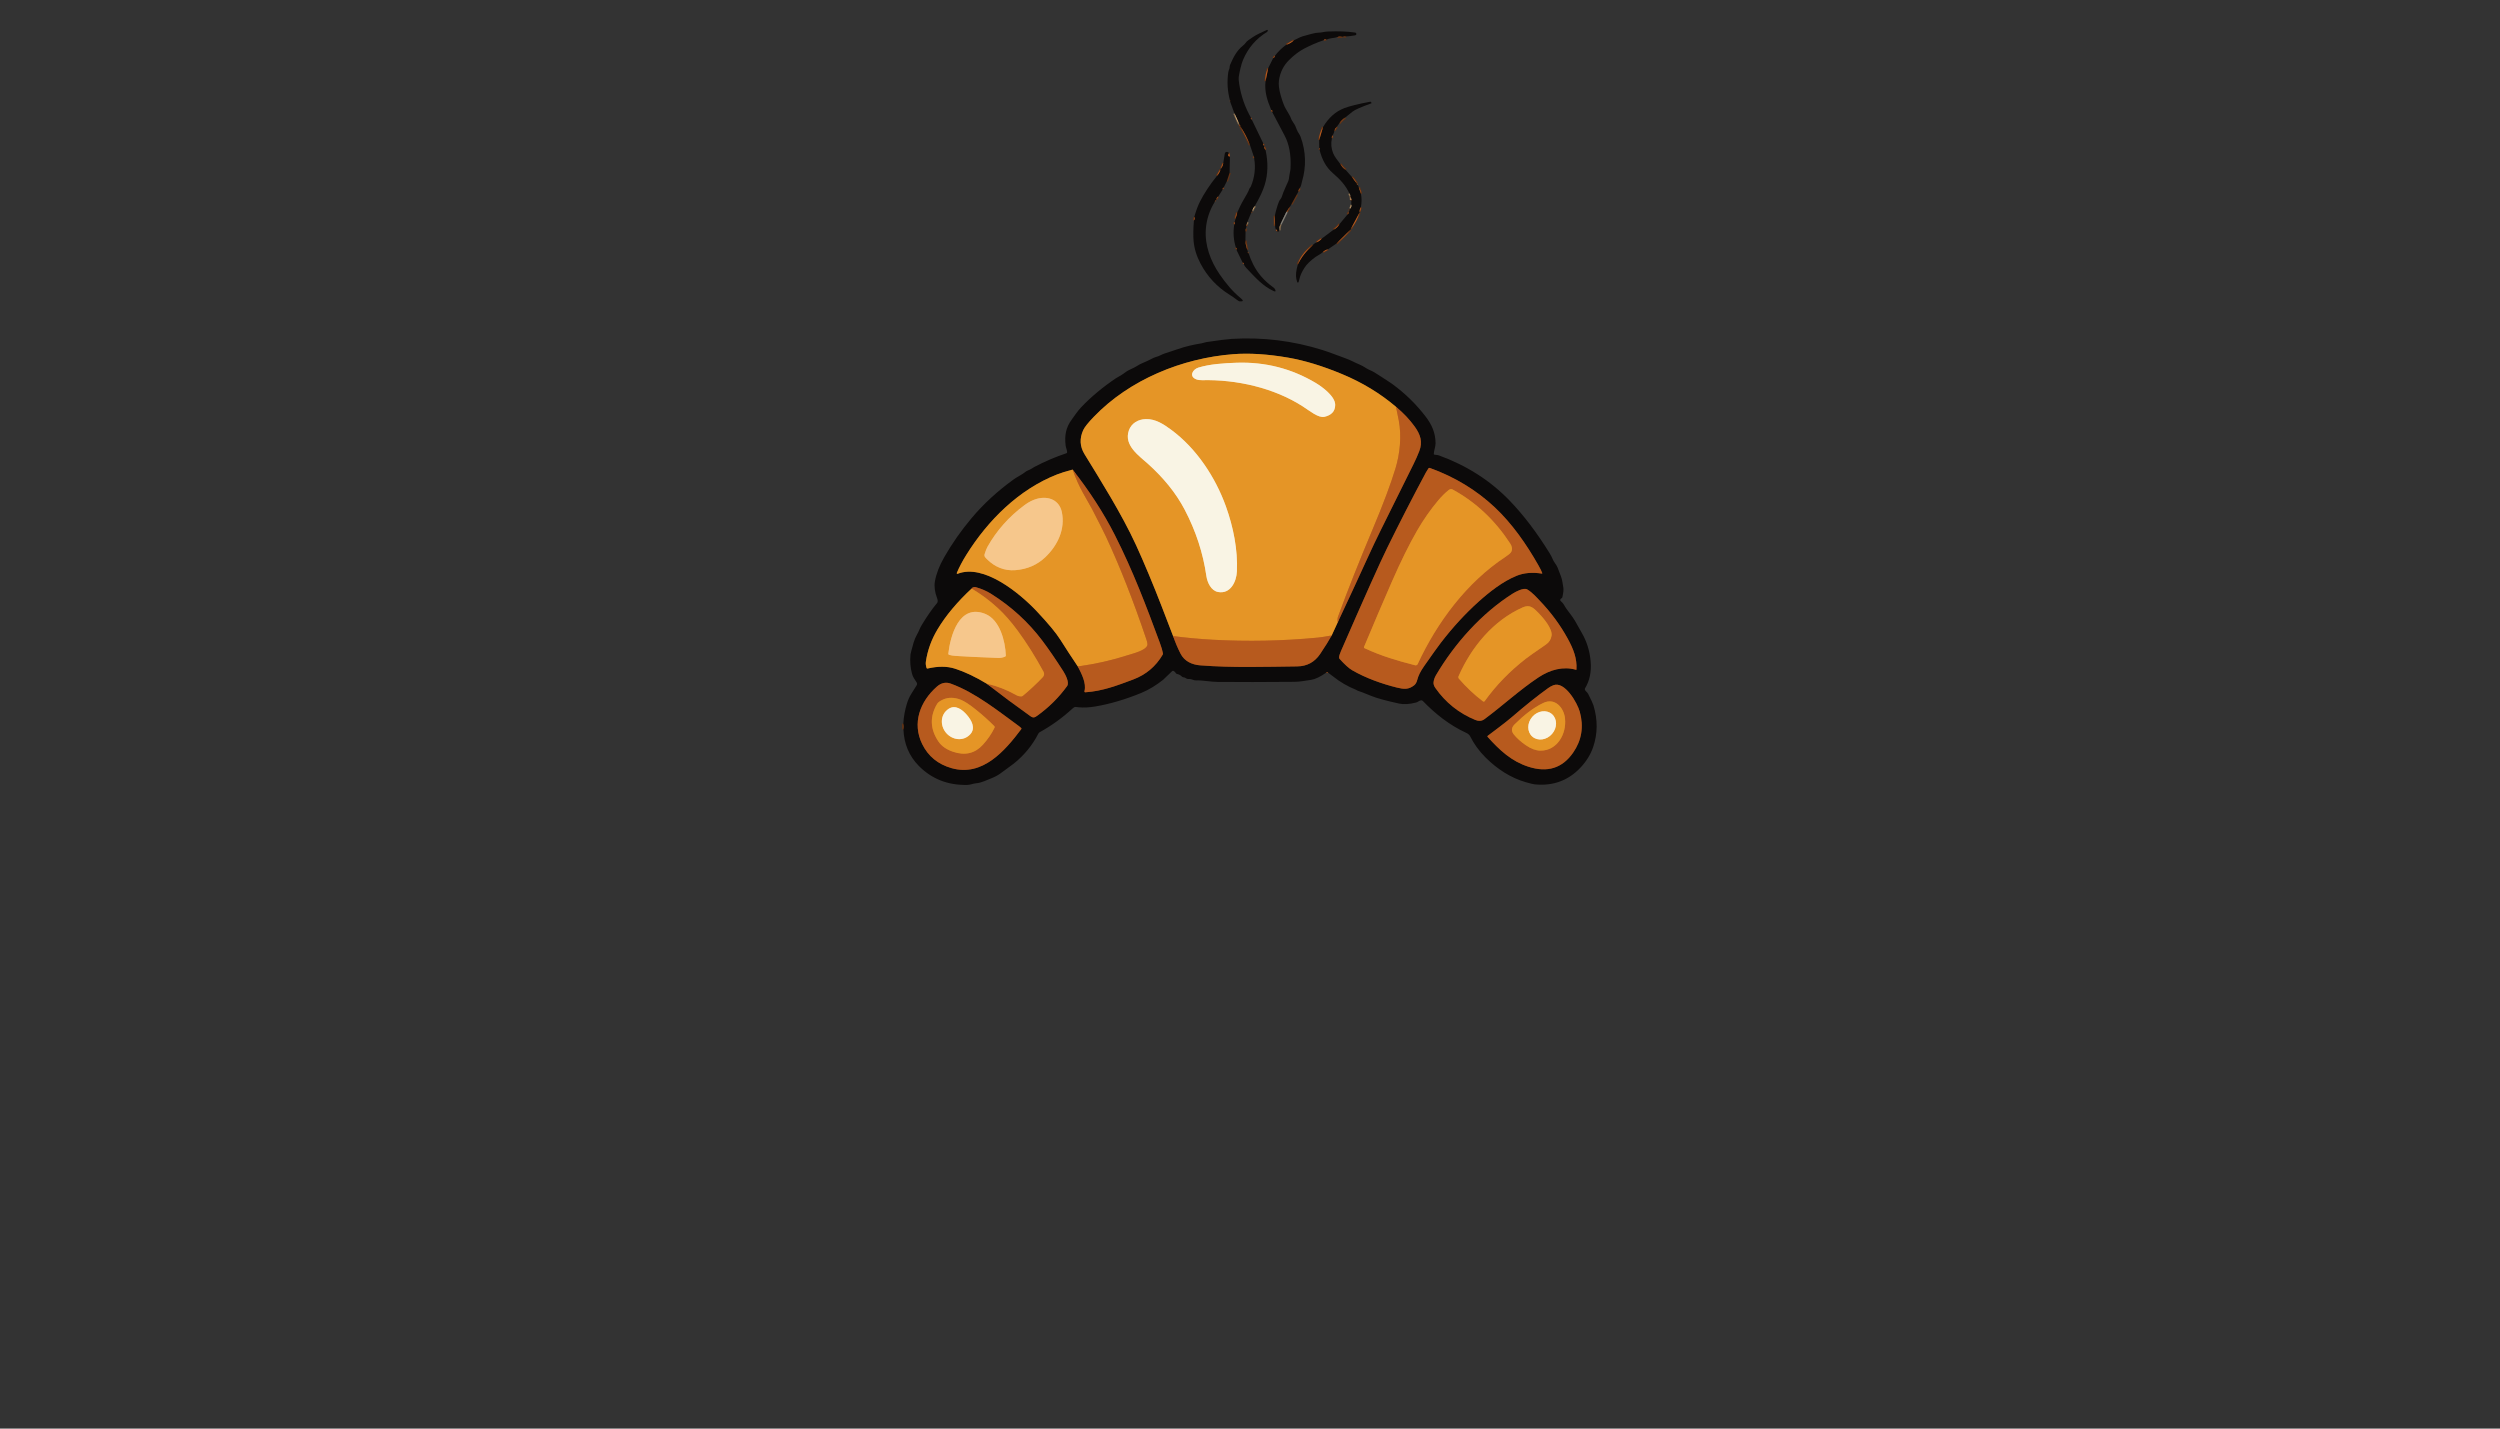 <?xml version="1.0" encoding="utf-8"?>
<svg xmlns="http://www.w3.org/2000/svg" width="490pt" height="280pt" viewBox="0 0 490 280" version="1.1" xmlns:xlink="http://www.w3.org/1999/xlink">
	<rect x="0" y="0" width="490" height="280" fill="#333333" stroke="none"/>
	<g id="surface2">
		<path vector-effect="non-scaling-stroke" d="M 245.235 23.159 Q 245.106 23.147 245.185 23.308 Q 245.244 23.428 245.32 23.381" style="fill:none;stroke-width:0.50;stroke:#623214;"/>
		<path vector-effect="non-scaling-stroke" d="M 247.615 28.131 Q 247.522 28.362 247.732 28.557" style="fill:none;stroke-width:0.50;stroke:#623214;"/>
		<path vector-effect="non-scaling-stroke" d="M 247.791 28.71 Q 247.817 29.16 248.048 29.397" style="fill:none;stroke-width:0.50;stroke:#623214;"/>
		<path vector-effect="non-scaling-stroke" d="M 245.948 40.357 Q 245.583 40.814 245.416 41.366" style="fill:none;stroke-width:0.50;stroke:#81694b;"/>
		<path vector-effect="non-scaling-stroke" d="M 245.381 41.454 Q 245.273 41.527 245.25 41.673" style="fill:none;stroke-width:0.50;stroke:#623214;"/>
		<path vector-effect="non-scaling-stroke" d="M 244.483 43.507 L 244.355 43.993" style="fill:none;stroke-width:0.50;stroke:#81694b;"/>
		<path vector-effect="non-scaling-stroke" d="M 244.355 43.993 Q 244.276 44.145 244.305 44.358" style="fill:none;stroke-width:0.50;stroke:#623214;"/>
		<path vector-effect="non-scaling-stroke" d="M 244.214 44.747 Q 244.08 45.06 244.127 45.385" style="fill:none;stroke-width:0.50;stroke:#623214;"/>
		<path vector-effect="non-scaling-stroke" d="M 244.106 47.139 Q 244.135 48.072 244.475 48.97" style="fill:none;stroke-width:0.50;stroke:#623214;"/>
		<path vector-effect="non-scaling-stroke" d="M 244.603 49.42 Q 244.513 49.651 244.706 49.599" style="fill:none;stroke-width:0.50;stroke:#623214;"/>
		<path vector-effect="non-scaling-stroke" d="M 243.776 51.771 Q 243.852 51.537 243.559 51.476" style="fill:none;stroke-width:0.50;stroke:#623214;"/>
		<path vector-effect="non-scaling-stroke" d="M 242.325 48.926 Q 242.48 48.765 242.234 48.517" style="fill:none;stroke-width:0.50;stroke:#623214;"/>
		<path vector-effect="non-scaling-stroke" d="M 241.91 44.013 Q 242.103 43.785 241.983 43.49" style="fill:none;stroke-width:0.50;stroke:#623214;"/>
		<path vector-effect="non-scaling-stroke" d="M 242.167 42.896 L 242.504 41.641" style="fill:none;stroke-width:0.50;stroke:#623214;"/>
		<path vector-effect="non-scaling-stroke" d="M 245.814 31.008 Q 245.811 30.795 245.726 30.602" style="fill:none;stroke-width:0.50;stroke:#623214;"/>
		<path vector-effect="non-scaling-stroke" d="M 244.995 28.435 Q 244.255 26.51 243.106 24.773" style="fill:none;stroke-width:0.50;stroke:#623214;"/>
		<path vector-effect="non-scaling-stroke" d="M 243.106 24.773 Q 243.115 24.522 242.907 24.343" style="fill:none;stroke-width:0.50;stroke:#623214;"/>
		<path vector-effect="non-scaling-stroke" d="M 242.907 24.343 L 241.948 22.214" style="fill:none;stroke-width:0.50;stroke:#81694b;"/>
		<path vector-effect="non-scaling-stroke" d="M 241.088 19.872 Q 241.158 19.691 241.068 19.67" style="fill:none;stroke-width:0.50;stroke:#623214;"/>
		<path vector-effect="non-scaling-stroke" d="M 244.404 43.993 Q 244.381 43.993 244.355 43.993" style="fill:none;stroke-width:0.50;stroke:#d79155;"/>
		<path vector-effect="non-scaling-stroke" d="M 263.875 7.142 Q 263.615 7.089 263.267 7.133" style="fill:none;stroke-width:0.50;stroke:#623214;"/>
		<path vector-effect="non-scaling-stroke" d="M 263.144 7.203 Q 262.547 7.127 262.135 7.268" style="fill:none;stroke-width:0.50;stroke:#623214;"/>
		<path vector-effect="non-scaling-stroke" d="M 260.006 7.777 Q 259.617 7.642 259.439 7.885" style="fill:none;stroke-width:0.50;stroke:#623214;"/>
		<path vector-effect="non-scaling-stroke" d="M 254.757 36.851 Q 254.526 37.161 254.473 37.556" style="fill:none;stroke-width:0.50;stroke:#623214;"/>
		<path vector-effect="non-scaling-stroke" d="M 254.181 38.106 L 253.107 40.039" style="fill:none;stroke-width:0.50;stroke:#623214;"/>
		<path vector-effect="non-scaling-stroke" d="M 252.765 40.577 L 252.148 41.524" style="fill:none;stroke-width:0.50;stroke:#623214;"/>
		<path vector-effect="non-scaling-stroke" d="M 252.148 41.524 L 250.938 43.96" style="fill:none;stroke-width:0.50;stroke:#837f77;"/>
		<path vector-effect="non-scaling-stroke" d="M 250.938 43.96 Q 250.736 44.528 250.747 45.159" style="fill:none;stroke-width:0.50;stroke:#81694b;"/>
		<path vector-effect="non-scaling-stroke" d="M 250.23 45.273 Q 250.487 45.098 250.089 44.993" style="fill:none;stroke-width:0.50;stroke:#623214;"/>
		<path vector-effect="non-scaling-stroke" d="M 249.914 44.308 L 249.873 42.273" style="fill:none;stroke-width:0.50;stroke:#623214;"/>
		<path vector-effect="non-scaling-stroke" d="M 249.347 21.945 Q 249.461 21.592 249.165 21.562" style="fill:none;stroke-width:0.50;stroke:#623214;"/>
		<path vector-effect="non-scaling-stroke" d="M 248.042 15.933 L 248.563 13.359" style="fill:none;stroke-width:0.50;stroke:#623214;"/>
		<path vector-effect="non-scaling-stroke" d="M 249.54 11.406 Q 249.867 11.224 249.894 10.926" style="fill:none;stroke-width:0.50;stroke:#623214;"/>
		<path vector-effect="non-scaling-stroke" d="M 252.107 8.771 Q 252.964 8.528 253.602 7.899" style="fill:none;stroke-width:0.50;stroke:#623214;"/>
		<path vector-effect="non-scaling-stroke" d="M 252.169 41.545 Q 252.16 41.533 252.148 41.524" style="fill:none;stroke-width:0.50;stroke:#d8a781;"/>
		<path vector-effect="non-scaling-stroke" d="M 263.679 23.019 Q 262.986 23.498 262.501 24.174" style="fill:none;stroke-width:0.50;stroke:#623214;"/>
		<path vector-effect="non-scaling-stroke" d="M 262.027 24.829 Q 261.682 25.186 261.515 25.642" style="fill:none;stroke-width:0.50;stroke:#623214;"/>
		<path vector-effect="non-scaling-stroke" d="M 261.182 26.545 Q 260.989 26.715 261.053 27.104" style="fill:none;stroke-width:0.50;stroke:#623214;"/>
		<path vector-effect="non-scaling-stroke" d="M 262.702 32.149 Q 263.094 32.83 263.761 33.31" style="fill:none;stroke-width:0.50;stroke:#623214;"/>
		<path vector-effect="non-scaling-stroke" d="M 264.983 34.696 L 265.928 35.956" style="fill:none;stroke-width:0.50;stroke:#623214;"/>
		<path vector-effect="non-scaling-stroke" d="M 265.928 35.956 Q 265.919 36.181 266.089 36.243" style="fill:none;stroke-width:0.50;stroke:#623214;"/>
		<path vector-effect="non-scaling-stroke" d="M 266.308 36.681 L 266.747 37.986" style="fill:none;stroke-width:0.50;stroke:#623214;"/>
		<path vector-effect="non-scaling-stroke" d="M 266.738 40.597 Q 266.457 41.048 266.478 41.586" style="fill:none;stroke-width:0.50;stroke:#623214;"/>
		<path vector-effect="non-scaling-stroke" d="M 266.454 41.691 L 264.761 44.87" style="fill:none;stroke-width:0.50;stroke:#623214;"/>
		<path vector-effect="non-scaling-stroke" d="M 264.697 45.016 L 261.954 47.724" style="fill:none;stroke-width:0.50;stroke:#623214;"/>
		<path vector-effect="non-scaling-stroke" d="M 260.299 48.859 Q 259.693 49.008 259.263 49.426" style="fill:none;stroke-width:0.50;stroke:#623214;"/>
		<path vector-effect="non-scaling-stroke" d="M 254.377 51.847 Q 255.353 49.742 257.322 48.052" style="fill:none;stroke-width:0.50;stroke:#623214;"/>
		<path vector-effect="non-scaling-stroke" d="M 258.009 47.513 Q 258.643 47.274 259.07 46.759" style="fill:none;stroke-width:0.50;stroke:#623214;"/>
		<path vector-effect="non-scaling-stroke" d="M 261.375 45.025 Q 262.123 44.665 262.545 43.916" style="fill:none;stroke-width:0.50;stroke:#623214;"/>
		<path vector-effect="non-scaling-stroke" d="M 264.1 42.051 Q 264.358 41.866 264.387 41.51" style="fill:none;stroke-width:0.50;stroke:#623214;"/>
		<path vector-effect="non-scaling-stroke" d="M 264.486 41.293 L 264.524 41.091" style="fill:none;stroke-width:0.50;stroke:#623214;"/>
		<path vector-effect="non-scaling-stroke" d="M 264.609 40.925 Q 264.922 40.603 264.858 40.115" style="fill:none;stroke-width:0.50;stroke:#81694b;"/>
		<path vector-effect="non-scaling-stroke" d="M 264.849 39.34 Q 264.943 39.132 264.834 39.015" style="fill:none;stroke-width:0.50;stroke:#623214;"/>
		<path vector-effect="non-scaling-stroke" d="M 264.834 39.015 Q 264.828 38.857 264.761 38.731" style="fill:none;stroke-width:0.50;stroke:#81694b;"/>
		<path vector-effect="non-scaling-stroke" d="M 264.761 38.731 Q 264.773 38.594 264.673 38.521" style="fill:none;stroke-width:0.50;stroke:#623214;"/>
		<path vector-effect="non-scaling-stroke" d="M 264.673 38.521 Q 264.665 38.147 264.46 37.872" style="fill:none;stroke-width:0.50;stroke:#81694b;"/>
		<path vector-effect="non-scaling-stroke" d="M 258.638 29.382 Q 258.734 29.052 258.573 29.002" style="fill:none;stroke-width:0.50;stroke:#623214;"/>
		<path vector-effect="non-scaling-stroke" d="M 258.55 27.478 L 259.316 24.902" style="fill:none;stroke-width:0.50;stroke:#623214;"/>
		<path vector-effect="non-scaling-stroke" d="M 264.761 38.731 Q 264.761 38.775 264.761 38.822" style="fill:none;stroke-width:0.50;stroke:#d79155;"/>
		<path vector-effect="non-scaling-stroke" d="M 264.834 39.015 L 264.805 39.17" style="fill:none;stroke-width:0.50;stroke:#d79155;"/>
		<path vector-effect="non-scaling-stroke" d="M 240.895 29.99 Q 240.503 30.681 241.065 30.669" style="fill:none;stroke-width:0.50;stroke:#623214;"/>
		<path vector-effect="non-scaling-stroke" d="M 240.997 33.874 L 240.456 35.529" style="fill:none;stroke-width:0.50;stroke:#623214;"/>
		<path vector-effect="non-scaling-stroke" d="M 239.842 36.76 Q 239.591 36.907 239.655 37.126" style="fill:none;stroke-width:0.50;stroke:#623214;"/>
		<path vector-effect="non-scaling-stroke" d="M 238.775 38.536 Q 238.518 38.6 238.395 39.1" style="fill:none;stroke-width:0.50;stroke:#623214;"/>
		<path vector-effect="non-scaling-stroke" d="M 238.257 39.313 Q 238.129 39.214 238.105 39.542" style="fill:none;stroke-width:0.50;stroke:#623214;"/>
		<path vector-effect="non-scaling-stroke" d="M 234.008 43.218 Q 234.265 42.799 234.081 42.516" style="fill:none;stroke-width:0.50;stroke:#623214;"/>
		<path vector-effect="non-scaling-stroke" d="M 238.512 34.491 Q 239.038 33.892 239.219 33.228" style="fill:none;stroke-width:0.50;stroke:#623214;"/>
		<path vector-effect="non-scaling-stroke" d="M 239.336 33.046 Q 239.699 32.479 239.763 31.926" style="fill:none;stroke-width:0.50;stroke:#623214;"/>
		<path vector-effect="non-scaling-stroke" d="M 260.304 131.842 Q 260.22 131.713 260.079 131.748 Q 259.986 131.769 259.93 131.848" style="fill:none;stroke-width:0.50;stroke:#623214;"/>
		<path vector-effect="non-scaling-stroke" d="M 177.073 142.975 L 177.052 141.834" style="fill:none;stroke-width:0.50;stroke:#623214;"/>
		<path vector-effect="non-scaling-stroke" d="M 229.926 124.671 Q 230.572 126.537 231.391 128.125 C 232.157 129.613 233.619 130.28 235.242 130.409 C 241.612 130.903 247.712 130.692 254.251 130.614 Q 257.137 130.581 258.763 128.16 Q 260.275 125.911 261.012 124.545" style="fill:none;stroke-width:0.50;stroke:#623214;"/>
		<path vector-effect="non-scaling-stroke" d="M 261.012 124.545 L 262.194 121.981" style="fill:none;stroke-width:0.50;stroke:#795018;"/>
		<path vector-effect="non-scaling-stroke" d="M 262.194 121.981 Q 265.185 115.626 268.086 109.257 Q 269.35 106.487 270.595 103.975 Q 276.45 92.175 277.032 91.002 Q 277.693 89.675 278.175 88.429 C 278.88 86.613 278.415 85.174 277.251 83.571 Q 275.763 81.513 273.608 79.732" style="fill:none;stroke-width:0.50;stroke:#623214;"/>
		<path vector-effect="non-scaling-stroke" d="M 273.608 79.732 Q 268.993 75.804 263.068 73.333 Q 257.286 70.923 252.429 70.09 Q 246.411 69.055 241.685 69.423 C 231.736 70.201 221.416 74.377 214.371 81.712 Q 212.707 83.44 212.318 84.291 Q 211.186 86.759 212.563 89.011 C 215.634 94.035 219.819 100.644 222.676 106.861 C 224.159 110.09 226.109 114.754 227.671 118.805 Q 228.817 121.776 229.926 124.671" style="fill:none;stroke-width:0.50;stroke:#795018;"/>
		<path vector-effect="non-scaling-stroke" d="M 273.608 79.732 Q 273.912 81.094 274.154 82.378 C 274.742 85.475 274.391 88.911 273.514 91.81 Q 272.128 96.386 269.066 103.668 Q 265.071 113.164 262.278 120.79 Q 262.071 121.355 262.194 121.981" style="fill:none;stroke-width:0.50;stroke:#ce7822;"/>
		<path vector-effect="non-scaling-stroke" d="M 261.012 124.545 Q 259.214 124.882 258.278 124.972 Q 247.963 125.958 237.62 125.385 Q 233.821 125.174 229.926 124.671" style="fill:none;stroke-width:0.50;stroke:#ce7822;"/>
		<path vector-effect="non-scaling-stroke" d="M 302.276 112.313 Q 302.112 111.836 301.501 110.754 C 299.152 106.607 296.333 102.586 292.982 99.442 Q 287.566 94.36 280.255 91.722 Q 280.076 91.657 279.968 91.812 Q 279.702 92.19 279.465 92.631 Q 275.544 99.954 271.879 107.411 Q 269.785 111.672 262.834 127.607 Q 262.474 128.432 262.46 128.844 Q 262.454 129.023 262.574 129.157 Q 264.092 130.824 265.001 131.353 C 267.653 132.9 270.873 134.035 273.754 134.754 C 275.158 135.105 276.079 135.184 277.172 134.319 Q 277.608 133.974 277.789 133.234 Q 278.073 132.076 279.079 130.631 Q 281.436 127.245 282.404 125.984 Q 285.887 121.454 289.75 117.977 C 292.031 115.924 294.579 113.953 297.222 112.868 Q 299.401 111.979 302.182 112.424 Q 302.322 112.447 302.276 112.313" style="fill:none;stroke-width:0.50;stroke:#623214;"/>
		<path vector-effect="non-scaling-stroke" d="M 211.247 130.622 C 211.976 132.032 212.955 133.886 212.561 135.445 Q 212.496 135.705 212.762 135.687 C 216.061 135.465 218.968 134.363 222.115 133.178 Q 225.867 131.763 227.89 128.309 Q 227.958 128.192 227.937 128.061 Q 227.817 127.318 227.335 126.01 C 224.676 118.787 222.044 111.833 218.488 104.832 Q 215.222 98.404 210.233 92.041" style="fill:none;stroke-width:0.50;stroke:#623214;"/>
		<path vector-effect="non-scaling-stroke" d="M 210.233 92.041 Q 208.358 92.532 207.212 92.982 C 199.684 95.927 193.602 101.998 189.382 108.783 Q 188.256 110.59 187.533 112.292 C 187.49 112.397 187.592 112.503 187.697 112.462 C 192.832 110.432 199.901 116.31 203.153 119.755 Q 206.554 123.364 207.82 125.37 Q 209.551 128.113 211.247 130.622" style="fill:none;stroke-width:0.50;stroke:#795018;"/>
		<path vector-effect="non-scaling-stroke" d="M 210.233 92.041 Q 211.101 94.535 212.321 96.705 Q 213.999 99.694 214.011 99.714 Q 216.163 103.879 216.763 105.162 Q 220.886 114.017 224.668 125.256 Q 224.98 126.186 224.875 126.487 C 224.521 127.519 222.056 128.09 221.114 128.394 Q 216.353 129.938 211.247 130.622" style="fill:none;stroke-width:0.50;stroke:#ce7822;"/>
		<path vector-effect="non-scaling-stroke" d="M 190.434 115.36 Q 186.165 119.337 183.767 123.338 Q 181.959 126.353 181.471 129.689 Q 181.386 130.257 181.611 130.926 Q 181.655 131.067 181.799 131.032 Q 184.858 130.324 187.136 131.046 Q 189.99 131.95 193.371 133.985" style="fill:none;stroke-width:0.50;stroke:#795018;"/>
		<path vector-effect="non-scaling-stroke" d="M 193.371 133.985 Q 197.731 137.369 201.971 140.375 C 202.512 140.761 202.805 140.641 203.287 140.293 Q 206.738 137.813 209.151 134.471 C 209.657 133.772 208.806 132.193 208.414 131.576 Q 206.147 128.025 204.276 125.546 Q 200.146 120.074 194.186 116.348 Q 192.967 115.588 191.312 115.102 Q 191.037 115.021 190.835 115.079 Q 190.522 115.173 190.434 115.36" style="fill:none;stroke-width:0.50;stroke:#623214;"/>
		<path vector-effect="non-scaling-stroke" d="M 193.371 133.985 Q 196.459 134.693 199.199 136.249 Q 199.676 136.515 200.208 136.486 Q 200.354 136.477 200.468 136.38 Q 202.425 134.76 204.32 132.795 Q 204.843 132.251 204.53 131.675 Q 202.129 127.236 199.45 123.598 Q 197.526 120.983 195.593 119.2 Q 193.207 116.997 190.434 115.36" style="fill:none;stroke-width:0.50;stroke:#ce7822;"/>
		<path vector-effect="non-scaling-stroke" d="M 308.911 131.28 C 308.946 131.289 308.981 131.266 308.984 131.228 C 309.125 129.052 308.376 127.192 307.285 125.192 Q 305.083 121.162 301.787 117.729 C 301.158 117.076 300.348 116.129 299.334 115.526 C 298.638 115.111 296.988 116.032 296.514 116.331 C 290.367 120.223 285.089 126.16 281.451 132.342 Q 281.062 133.006 280.98 133.69 Q 280.913 134.243 281.328 134.836 Q 284.331 139.129 289.171 141.115 C 289.806 141.375 290.414 141.352 290.946 140.96 C 294.45 138.372 297.985 135.111 301.58 132.745 C 303.825 131.266 306.376 130.546 308.911 131.28" style="fill:none;stroke-width:0.50;stroke:#623214;"/>
		<path vector-effect="non-scaling-stroke" d="M 200.17 142.905 Q 200.255 142.794 200.155 142.691 Q 199.965 142.501 199.737 142.337 C 195.976 139.621 191.268 135.763 186.326 133.982 Q 184.887 133.465 183.618 134.588 C 180.342 137.474 178.728 141.712 180.752 145.844 Q 182.503 149.417 186.507 150.558 C 192.572 152.286 196.994 147.139 200.17 142.905" style="fill:none;stroke-width:0.50;stroke:#623214;"/>
		<path vector-effect="non-scaling-stroke" d="M 296.316 140.557 C 295.07 141.636 292.654 143.411 291.578 144.232 C 291.523 144.276 291.514 144.361 291.563 144.414 C 293.918 147.037 296.231 149.207 299.585 150.283 Q 305.156 152.073 308.317 147.543 Q 310.85 143.911 309.639 139.507 C 309.16 137.77 306.68 133.424 304.445 134.313 Q 303.925 134.518 303.431 134.874 Q 300.188 137.211 296.316 140.557" style="fill:none;stroke-width:0.50;stroke:#623214;"/>
		<path vector-effect="non-scaling-stroke" d="M 234.888 72.049 C 233.745 72.4 232.99 73.778 234.467 74.348 Q 234.95 74.535 235.628 74.517 C 242.334 74.357 249.671 76 255.356 79.662 C 256.725 80.542 258.418 81.969 259.597 81.694 Q 261.679 81.206 261.699 79.372 C 261.717 77.658 259.094 75.781 257.854 75.041 Q 250.753 70.821 242.381 71.096 C 239.76 71.184 237.099 71.371 234.888 72.049" style="fill:none;stroke-width:0.50;stroke:#efc585;"/>
		<path vector-effect="non-scaling-stroke" d="M 225.118 91.014 C 227.963 93.599 230.435 96.524 232.204 99.901 Q 235.485 106.171 236.447 112.886 C 236.634 114.178 237.374 115.769 238.722 116.027 C 241.182 116.497 242.346 113.985 242.433 112.008 C 242.626 107.765 241.729 103.294 240.281 99.267 C 238.213 93.514 234.485 87.873 229.557 84.241 C 228.054 83.133 226.481 82.1 224.594 82.141 C 223.071 82.177 221.749 82.966 221.258 84.367 C 220.222 87.315 223.278 89.344 225.118 91.014" style="fill:none;stroke-width:0.50;stroke:#efc585;"/>
		<path vector-effect="non-scaling-stroke" d="M 267.484 127.06 C 270.788 128.596 273.859 129.496 277.371 130.394 C 277.57 130.444 277.775 130.347 277.86 130.163 C 281.638 121.998 287.478 114.126 295.09 109.128 Q 296.003 108.528 296.193 108.172 Q 296.588 107.429 295.991 106.519 Q 291.511 99.667 284.747 95.959 Q 284.334 95.734 283.922 96.067 Q 282.857 96.927 281.901 98.068 Q 279.573 100.843 277.754 104.001 Q 275.415 108.063 272.803 114.032 Q 270.236 119.896 267.367 126.759 Q 267.279 126.967 267.484 127.06" style="fill:none;stroke-width:0.50;stroke:#ce7822;"/>
		<path vector-effect="non-scaling-stroke" d="M 200.81 99.001 Q 196.236 102.387 193.549 107.174 Q 193.283 107.651 192.996 108.569 C 192.844 109.052 193.11 109.265 193.467 109.622 C 194.95 111.108 196.851 111.927 199.032 111.751 Q 202.515 111.473 204.91 109.181 C 207.308 106.888 208.817 103.697 208.121 100.369 C 207.627 98.009 205.495 97.161 203.261 97.761 Q 202.044 98.088 200.81 99.001" style="fill:none;stroke-width:0.50;stroke:#eeae59;"/>
		<path vector-effect="non-scaling-stroke" d="M 290.999 137.416 C 293.236 134.307 295.848 131.614 299.053 129.11 Q 299.825 128.508 303.039 126.3 Q 303.942 125.68 304.106 124.575 C 304.308 123.215 302.433 121.039 301.539 120.132 C 300.524 119.1 299.848 118.428 298.442 119.053 C 292.692 121.609 288.399 126.8 285.884 132.529 C 285.808 132.699 285.84 132.895 285.96 133.035 Q 288.083 135.503 290.666 137.465 C 290.771 137.544 290.92 137.524 290.999 137.416" style="fill:none;stroke-width:0.50;stroke:#ce7822;"/>
		<path vector-effect="non-scaling-stroke" d="M 193.087 120.314 C 187.993 118.29 186.276 124.61 185.869 128.113 C 185.855 128.221 185.922 128.321 186.027 128.35 Q 186.595 128.508 187.244 128.555 Q 189.768 128.73 195.599 128.955 Q 196.371 128.985 197.014 128.686 Q 197.146 128.625 197.143 128.479 C 197.035 125.639 195.964 121.46 193.087 120.314" style="fill:none;stroke-width:0.50;stroke:#eeae59;"/>
		<path vector-effect="non-scaling-stroke" d="M 191.385 139.173 Q 189.387 137.559 188.273 137.138 Q 186.402 136.433 184.881 137.094 Q 183.948 137.501 183.673 137.965 Q 181.477 141.691 183.936 145.335 Q 184.849 146.686 186.817 147.35 Q 190.312 148.526 192.645 145.967 Q 194.067 144.408 194.932 142.627 C 194.982 142.525 194.961 142.399 194.88 142.317 Q 193.28 140.706 191.385 139.173" style="fill:none;stroke-width:0.50;stroke:#ce7822;"/>
		<path vector-effect="non-scaling-stroke" d="M 302.518 137.764 C 300.495 138.72 298.673 140.191 296.895 141.943 Q 295.886 142.934 296.716 143.958 Q 297.608 145.054 299.047 146.051 Q 300.556 147.098 301.895 147.122 C 305.203 147.174 307.075 143.841 306.741 140.805 C 306.507 138.656 304.744 136.711 302.518 137.764" style="fill:none;stroke-width:0.50;stroke:#ce7822;"/>
		<path vector-effect="non-scaling-stroke" d="M 185.445 143.651 C 186.659 145.069 188.823 145.37 190.165 143.92 C 191.288 142.709 190.411 141.179 189.534 140.153 C 188.653 139.126 187.282 138.024 185.91 138.948 C 184.27 140.051 184.235 142.235 185.445 143.651" style="fill:none;stroke-width:0.50;stroke:#efc585;"/>
		<path vector-effect="non-scaling-stroke" d="M 300.341 144.377 C 301.407 145.306 303.129 145.072 304.192 143.856 C 305.253 142.639 305.253 140.899 304.186 139.97 C 303.121 139.042 301.398 139.276 300.336 140.492 C 299.275 141.709 299.275 143.449 300.341 144.377" style="fill:none;stroke-width:0.50;stroke:#efc585;"/>
		<path d="M 245.235 23.159 Q 245.106 23.147 245.185 23.308 Q 245.244 23.428 245.32 23.381 L 247.615 28.131 Q 247.522 28.362 247.732 28.557 Q 247.776 28.619 247.791 28.71 Q 247.817 29.16 248.048 29.397 Q 248.855 33.073 247.876 36.257 Q 247.335 38.012 245.948 40.357 Q 245.583 40.814 245.416 41.366 Q 245.413 41.407 245.381 41.454 Q 245.273 41.527 245.25 41.673 L 244.483 43.507 L 244.355 43.993 Q 244.276 44.145 244.305 44.358 L 244.214 44.747 Q 244.08 45.06 244.127 45.385 L 244.106 47.139 Q 244.135 48.072 244.475 48.97 L 244.603 49.42 Q 244.513 49.651 244.706 49.599 Q 245.089 50.754 245.641 51.85 Q 246.946 54.436 249.458 56.24 Q 249.844 56.515 249.94 56.743 Q 250.171 57.301 249.622 57.047 C 247.545 56.091 246.083 54.444 244.299 52.552 Q 243.922 52.155 243.776 51.771 Q 243.852 51.537 243.559 51.476 L 242.325 48.926 Q 242.48 48.765 242.234 48.517 Q 241.544 46.361 241.91 44.013 Q 242.103 43.785 241.983 43.49 L 242.167 42.896 L 242.504 41.641 Q 243.235 40.036 243.483 39.618 Q 244.723 37.535 244.846 37.065 C 244.899 36.866 245.071 36.769 245.162 36.556 Q 246.299 33.862 245.814 31.008 Q 245.811 30.795 245.726 30.602 L 244.995 28.435 Q 244.255 26.51 243.106 24.773 Q 243.115 24.522 242.907 24.343 L 241.948 22.214 L 241.088 19.872 Q 241.158 19.691 241.068 19.67 Q 240.348 16.98 240.734 14.213 Q 240.784 13.871 240.921 13.57 C 241.05 13.289 240.971 13.005 241.109 12.684 C 241.749 11.181 242.43 9.914 243.548 9.002 Q 243.969 8.657 244.121 8.432 C 244.44 7.958 244.902 7.742 245.472 7.329 C 246.302 6.727 247.387 6.329 248.323 5.861 C 248.42 5.814 248.522 5.908 248.484 6.007 L 248.423 6.171 Q 248.402 6.224 248.352 6.256 Q 245.141 8.218 243.665 11.675 Q 243.366 12.374 243.135 13.365 Q 242.86 14.541 242.79 15.108 Q 242.737 15.503 242.881 16.439 Q 243.425 20.001 245.235 23.159 Z" style="fill:#0c0a0a;"/>
		<path d="M 263.875 7.142 Q 263.615 7.089 263.267 7.133 Q 263.366 7.151 263.144 7.203 Q 262.547 7.127 262.135 7.268 C 261.422 7.51 260.664 7.414 260.006 7.777 Q 259.617 7.642 259.439 7.885 Q 257.424 8.566 255.543 9.569 Q 254.087 10.347 252.642 11.783 Q 251.014 13.403 250.677 15.76 Q 250.516 16.883 250.987 18.574 Q 251.525 20.507 252.002 21.302 Q 252.835 22.694 252.894 22.867 Q 253.131 23.56 253.52 24.08 Q 253.888 24.569 254.154 25.361 C 254.342 25.914 254.728 26.291 254.915 26.8 Q 256.5 31.154 255.187 35.62 C 255.079 35.98 255.043 36.456 254.757 36.851 Q 254.526 37.161 254.473 37.556 L 254.181 38.106 L 253.107 40.039 Q 252.973 40.349 252.765 40.577 L 252.148 41.524 L 250.938 43.96 Q 250.736 44.528 250.747 45.159 Q 250.701 45.349 250.566 45.385 Q 250.417 45.423 250.23 45.273 Q 250.487 45.098 250.089 44.993 Q 249.926 44.68 249.914 44.308 L 249.873 42.273 Q 250.148 40.89 250.666 39.536 C 250.794 39.202 251.113 38.919 251.207 38.632 Q 251.525 37.649 251.935 36.766 Q 252.356 35.857 252.508 35.48 Q 252.642 35.146 252.707 34.447 C 252.751 34.003 252.914 33.506 252.941 33.058 Q 253.157 29.113 251.756 26.519 Q 250.522 24.229 249.347 21.945 Q 249.461 21.592 249.165 21.562 C 248.358 19.615 247.817 17.965 248.042 15.933 L 248.563 13.359 L 249.54 11.406 Q 249.867 11.224 249.894 10.926 Q 250.835 9.683 252.107 8.771 Q 252.964 8.528 253.602 7.899 C 254.201 7.639 254.754 7.279 255.371 7.101 Q 256.201 6.864 257.041 6.642 Q 257.947 6.402 258.404 6.402 C 259.044 6.402 259.532 6.203 260.252 6.177 Q 263.384 6.051 265.612 6.382 C 265.729 6.399 265.823 6.493 265.843 6.61 Q 265.887 6.873 265.577 6.929 Q 264.729 7.084 263.875 7.142 Z" style="fill:#0c0a0a;"/>
		<path d="M 263.875 7.142 L 263.267 7.133 Q 263.615 7.089 263.875 7.142 Z" style="fill:#b75a1e;"/>
		<path d="M 263.144 7.203 L 262.135 7.268 Q 262.547 7.127 263.144 7.203 Z" style="fill:#b75a1e;"/>
		<path d="M 260.006 7.777 L 259.439 7.885 Q 259.617 7.642 260.006 7.777 Z" style="fill:#b75a1e;"/>
		<path d="M 253.602 7.899 Q 252.964 8.528 252.107 8.771 Q 252.754 8.198 253.602 7.899 Z" style="fill:#b75a1e;"/>
		<path d="M 249.894 10.926 Q 249.867 11.224 249.54 11.406 Q 249.668 11.143 249.894 10.926 Z" style="fill:#b75a1e;"/>
		<path d="M 248.042 15.933 Q 247.879 14.468 248.563 13.359 L 248.042 15.933 Z" style="fill:#b75a1e;"/>
		<path d="M 241.088 19.872 Q 241.094 19.761 241.068 19.67 Q 241.158 19.691 241.088 19.872 Z" style="fill:#b75a1e;"/>
		<path d="M 263.679 23.019 Q 262.986 23.498 262.501 24.174 L 262.027 24.829 Q 261.682 25.186 261.515 25.642 Q 261.474 26.11 261.182 26.545 Q 260.989 26.715 261.053 27.104 Q 260.728 28.625 261.293 30.02 C 261.591 30.76 262.197 31.464 262.702 32.149 Q 263.094 32.83 263.761 33.31 L 264.983 34.696 L 265.928 35.956 Q 265.919 36.181 266.089 36.243 Q 266.264 36.474 266.308 36.681 L 266.747 37.986 Q 266.993 39.255 266.738 40.597 Q 266.457 41.048 266.478 41.586 Q 266.466 41.638 266.454 41.691 L 264.761 44.87 Q 264.752 44.937 264.697 45.016 L 261.954 47.724 L 260.299 48.859 Q 259.693 49.008 259.263 49.426 C 258.842 49.815 258.251 50.069 257.874 50.341 Q 256.333 51.45 255.655 52.517 Q 254.897 53.704 254.692 54.684 Q 254.388 56.138 254.084 54.684 Q 253.856 53.602 254.377 51.847 Q 255.353 49.742 257.322 48.052 Q 257.526 47.73 258.009 47.513 Q 258.643 47.274 259.07 46.759 L 261.375 45.025 Q 262.123 44.665 262.545 43.916 L 264.1 42.051 Q 264.358 41.866 264.387 41.51 L 264.486 41.293 L 264.524 41.091 Q 264.557 40.986 264.609 40.925 Q 264.922 40.603 264.858 40.115 L 264.849 39.34 Q 264.943 39.132 264.834 39.015 Q 264.828 38.857 264.761 38.731 Q 264.773 38.594 264.673 38.521 Q 264.665 38.147 264.46 37.872 C 263.79 36.45 262.846 35.31 261.196 33.895 Q 259.36 32.318 258.638 29.382 Q 258.734 29.052 258.573 29.002 L 258.55 27.478 L 259.316 24.902 Q 260.936 22.162 263.507 21.185 Q 265.057 20.597 268.548 19.936 Q 268.668 19.913 268.73 20.018 L 268.812 20.159 C 268.832 20.197 268.814 20.24 268.776 20.255 Q 265.799 21.322 265.092 21.887 Q 264.375 22.46 263.679 23.019 Z" style="fill:#0c0a0a;"/>
		<path d="M 249.347 21.945 L 249.165 21.562 Q 249.461 21.592 249.347 21.945 Z" style="fill:#b75a1e;"/>
		<path d="M 242.907 24.343 Q 242.229 23.381 241.948 22.214 L 242.907 24.343 Z" style="fill:#f6c78c;"/>
		<path d="M 263.679 23.019 L 262.501 24.174 Q 262.986 23.498 263.679 23.019 Z" style="fill:#b75a1e;"/>
		<path d="M 245.235 23.159 Q 245.317 23.256 245.32 23.381 Q 245.244 23.428 245.185 23.308 Q 245.106 23.147 245.235 23.159 Z" style="fill:#b75a1e;"/>
		<path d="M 243.106 24.773 Q 242.901 24.607 242.907 24.343 Q 243.115 24.522 243.106 24.773 Z" style="fill:#b75a1e;"/>
		<path d="M 244.995 28.435 L 243.106 24.773 Q 244.255 26.51 244.995 28.435 Z" style="fill:#b75a1e;"/>
		<path d="M 262.027 24.829 Q 261.866 25.288 261.515 25.642 Q 261.682 25.186 262.027 24.829 Z" style="fill:#b75a1e;"/>
		<path d="M 258.55 27.478 Q 258.538 26.11 259.316 24.902 L 258.55 27.478 Z" style="fill:#b75a1e;"/>
		<path d="M 261.182 26.545 Q 261.185 26.858 261.053 27.104 Q 260.989 26.715 261.182 26.545 Z" style="fill:#b75a1e;"/>
		<path d="M 247.615 28.131 Q 247.759 28.306 247.732 28.557 Q 247.522 28.362 247.615 28.131 Z" style="fill:#b75a1e;"/>
		<path d="M 248.048 29.397 Q 247.817 29.16 247.791 28.71 Q 248.022 28.99 248.048 29.397 Z" style="fill:#b75a1e;"/>
		<path d="M 258.638 29.382 L 258.573 29.002 Q 258.734 29.052 258.638 29.382 Z" style="fill:#b75a1e;"/>
		<path d="M 240.895 29.99 Q 240.503 30.681 241.065 30.669 L 240.997 33.874 L 240.456 35.529 L 239.842 36.76 Q 239.591 36.907 239.655 37.126 L 238.775 38.536 Q 238.518 38.6 238.395 39.1 Q 238.342 39.223 238.257 39.313 Q 238.129 39.214 238.105 39.542 Q 236.558 42.048 236.345 44.89 C 236.108 48.063 237.254 51.157 239.064 53.786 C 240.258 55.521 241.609 57.176 243.197 58.451 Q 244.094 59.176 242.916 59.056 Q 242.802 59.044 242.392 58.737 Q 241.623 58.158 241.012 57.778 Q 237.327 55.494 235.315 51.687 Q 234.131 49.447 233.944 47.224 Q 233.809 45.621 234.008 43.218 Q 234.265 42.799 234.081 42.516 Q 234.593 40.697 235.195 39.512 Q 236.444 37.053 238.512 34.491 Q 239.038 33.892 239.219 33.228 Q 239.173 33.158 239.336 33.046 Q 239.699 32.479 239.763 31.926 L 240.065 30.078 Q 240.088 29.932 240.208 29.85 Q 240.53 29.628 240.895 29.99 Z" style="fill:#0c0a0a;"/>
		<path d="M 240.895 29.99 L 241.065 30.669 Q 240.503 30.681 240.895 29.99 Z" style="fill:#b75a1e;"/>
		<path d="M 245.814 31.008 Q 245.677 30.815 245.726 30.602 Q 245.811 30.795 245.814 31.008 Z" style="fill:#b75a1e;"/>
		<path d="M 239.336 33.046 Q 239.439 32.342 239.763 31.926 Q 239.699 32.479 239.336 33.046 Z" style="fill:#b75a1e;"/>
		<path d="M 263.761 33.31 Q 263.094 32.83 262.702 32.149 L 263.761 33.31 Z" style="fill:#b75a1e;"/>
		<path d="M 239.219 33.228 Q 239.038 33.892 238.512 34.491 Q 238.754 33.751 239.219 33.228 Z" style="fill:#b75a1e;"/>
		<path d="M 240.997 33.874 L 240.456 35.529 L 240.997 33.874 Z" style="fill:#b75a1e;"/>
		<path d="M 265.928 35.956 L 264.983 34.696 Q 265.639 35.193 265.928 35.956 Z" style="fill:#b75a1e;"/>
		<path d="M 266.089 36.243 Q 265.919 36.181 265.928 35.956 Q 266.074 36.064 266.089 36.243 Z" style="fill:#b75a1e;"/>
		<path d="M 266.308 36.681 Q 266.726 37.29 266.747 37.986 L 266.308 36.681 Z" style="fill:#b75a1e;"/>
		<path d="M 239.842 36.76 Q 239.784 36.974 239.655 37.126 Q 239.591 36.907 239.842 36.76 Z" style="fill:#b75a1e;"/>
		<path d="M 254.757 36.851 Q 254.704 37.243 254.473 37.556 Q 254.526 37.161 254.757 36.851 Z" style="fill:#b75a1e;"/>
		<path d="M 264.673 38.521 L 264.46 37.872 Q 264.665 38.147 264.673 38.521 Z" style="fill:#f6c78c;"/>
		<path d="M 254.181 38.106 L 253.107 40.039 L 254.181 38.106 Z" style="fill:#b75a1e;"/>
		<path d="M 238.775 38.536 L 238.395 39.1 Q 238.518 38.6 238.775 38.536 Z" style="fill:#b75a1e;"/>
		<path d="M 264.761 38.731 Q 264.761 38.775 264.761 38.822 Q 264.679 38.685 264.673 38.521 Q 264.773 38.594 264.761 38.731 Z" style="fill:#b75a1e;"/>
		<path d="M 264.834 39.015 L 264.805 39.17 L 264.761 38.822 Q 264.761 38.775 264.761 38.731 Q 264.828 38.857 264.834 39.015 Z" style="fill:#f6c78c;"/>
		<path d="M 264.849 39.34 L 264.805 39.17 L 264.834 39.015 Q 264.943 39.132 264.849 39.34 Z" style="fill:#b75a1e;"/>
		<path d="M 238.257 39.313 L 238.105 39.542 Q 238.129 39.214 238.257 39.313 Z" style="fill:#b75a1e;"/>
		<path d="M 264.609 40.925 L 264.858 40.115 Q 264.922 40.603 264.609 40.925 Z" style="fill:#f6c78c;"/>
		<path d="M 245.948 40.357 Q 245.779 40.913 245.416 41.366 Q 245.583 40.814 245.948 40.357 Z" style="fill:#f6c78c;"/>
		<path d="M 252.765 40.577 Q 252.561 41.13 252.169 41.545 Q 252.16 41.533 252.148 41.524 L 252.765 40.577 Z" style="fill:#b75a1e;"/>
		<path d="M 266.738 40.597 Q 266.747 41.13 266.478 41.586 Q 266.457 41.048 266.738 40.597 Z" style="fill:#b75a1e;"/>
		<path d="M 264.524 41.091 L 264.486 41.293 L 264.524 41.091 Z" style="fill:#b75a1e;"/>
		<path d="M 245.381 41.454 Q 245.349 41.597 245.25 41.673 Q 245.273 41.527 245.381 41.454 Z" style="fill:#b75a1e;"/>
		<path d="M 252.169 41.545 L 250.938 43.96 L 252.148 41.524 Q 252.16 41.533 252.169 41.545 Z" style="fill:#f9f4e4;"/>
		<path d="M 264.387 41.51 Q 264.358 41.866 264.1 42.051 L 264.387 41.51 Z" style="fill:#b75a1e;"/>
		<path d="M 242.167 42.896 Q 242.123 42.147 242.504 41.641 L 242.167 42.896 Z" style="fill:#b75a1e;"/>
		<path d="M 266.454 41.691 Q 265.969 43.475 264.761 44.87 L 266.454 41.691 Z" style="fill:#b75a1e;"/>
		<path d="M 249.873 42.273 L 249.914 44.308 Q 249.709 43.314 249.873 42.273 Z" style="fill:#b75a1e;"/>
		<path d="M 234.008 43.218 L 234.081 42.516 Q 234.265 42.799 234.008 43.218 Z" style="fill:#b75a1e;"/>
		<path d="M 241.91 44.013 Q 241.866 43.75 241.983 43.49 Q 242.103 43.785 241.91 44.013 Z" style="fill:#b75a1e;"/>
		<path d="M 244.483 43.507 L 244.404 43.993 Q 244.381 43.993 244.355 43.993 L 244.483 43.507 Z" style="fill:#f6c78c;"/>
		<path d="M 250.938 43.96 L 250.747 45.159 Q 250.736 44.528 250.938 43.96 Z" style="fill:#f6c78c;"/>
		<path d="M 262.545 43.916 Q 262.123 44.665 261.375 45.025 L 262.545 43.916 Z" style="fill:#b75a1e;"/>
		<path d="M 244.355 43.993 Q 244.381 43.993 244.404 43.993 Q 244.396 44.183 244.305 44.358 Q 244.276 44.145 244.355 43.993 Z" style="fill:#b75a1e;"/>
		<path d="M 244.214 44.747 L 244.127 45.385 Q 244.08 45.06 244.214 44.747 Z" style="fill:#b75a1e;"/>
		<path d="M 250.23 45.273 Q 250.078 45.212 250.089 44.993 Q 250.487 45.098 250.23 45.273 Z" style="fill:#b75a1e;"/>
		<path d="M 264.697 45.016 Q 263.515 46.551 261.954 47.724 L 264.697 45.016 Z" style="fill:#b75a1e;"/>
		<path d="M 259.07 46.759 Q 258.643 47.274 258.009 47.513 Q 258.418 46.975 259.07 46.759 Z" style="fill:#b75a1e;"/>
		<path d="M 244.106 47.139 L 244.475 48.97 Q 244.135 48.072 244.106 47.139 Z" style="fill:#b75a1e;"/>
		<path d="M 257.322 48.052 Q 255.353 49.742 254.377 51.847 Q 254.593 50.964 255.204 50.093 Q 256.087 48.835 257.322 48.052 Z" style="fill:#b75a1e;"/>
		<path d="M 242.325 48.926 L 242.234 48.517 Q 242.48 48.765 242.325 48.926 Z" style="fill:#b75a1e;"/>
		<path d="M 260.299 48.859 Q 259.845 49.274 259.263 49.426 Q 259.693 49.008 260.299 48.859 Z" style="fill:#b75a1e;"/>
		<path d="M 244.706 49.599 Q 244.513 49.651 244.603 49.42 Q 244.641 49.657 244.706 49.599 Z" style="fill:#b75a1e;"/>
		<path d="M 243.776 51.771 L 243.559 51.476 Q 243.852 51.537 243.776 51.771 Z" style="fill:#b75a1e;"/>
		<path d="M 260.304 131.842 Q 260.22 131.713 260.079 131.748 Q 259.986 131.769 259.93 131.848 Q 258.152 133.079 256.982 133.251 C 255.865 133.418 254.801 133.629 253.701 133.637 Q 245.071 133.716 238.512 133.652 C 237.278 133.64 235.672 133.31 234.488 133.365 Q 234.122 133.386 233.678 133.193 Q 233.362 133.055 232.812 133.076 C 232.721 133.079 232.631 133.052 232.558 133 Q 232.242 132.769 231.894 132.734 Q 231.753 132.719 231.657 132.617 Q 231.265 132.21 230.695 132.096 Q 230.543 132.064 230.464 131.932 Q 230.285 131.631 230.008 131.497 C 229.917 131.456 229.812 131.473 229.738 131.543 Q 228.268 132.997 228.007 133.207 C 226.732 134.237 225.217 135.187 223.685 135.816 Q 219.044 137.717 214.768 138.454 Q 212.906 138.773 211.385 138.629 C 210.788 138.574 210.683 138.439 210.244 138.843 Q 207.241 141.606 203.796 143.504 C 203.673 143.572 203.574 143.677 203.509 143.803 Q 201.752 147.239 198.655 149.701 Q 198.111 150.134 196.157 151.541 Q 195.356 152.123 194.444 152.488 C 193.488 152.871 192.3 153.459 191.344 153.517 C 190.777 153.556 190.236 153.83 189.601 153.845 Q 183.884 153.968 180.079 150.108 Q 177.251 147.236 177.073 142.975 L 177.052 141.834 Q 177.158 139.831 177.754 137.913 Q 178.085 136.854 178.579 136.05 Q 179.406 134.705 179.664 134.316 C 179.775 134.146 179.772 133.924 179.661 133.754 C 179.284 133.184 178.924 132.71 178.746 132.032 Q 178.263 130.192 178.459 128.265 Q 178.491 127.958 179.056 125.987 Q 179.307 125.119 179.708 124.42 Q 180.003 123.902 180.211 123.393 Q 180.383 122.966 180.737 122.381 Q 182.24 119.898 183.659 118.205 Q 183.919 117.889 183.667 117.231 Q 182.983 115.436 183.246 113.93 Q 183.632 111.719 185.092 109.169 Q 187.387 105.159 190.461 101.516 Q 193.912 97.419 198.602 94.017 Q 199.108 93.652 199.752 93.292 Q 200.547 92.851 200.898 92.549 C 201.258 92.239 201.772 92.128 202.214 91.842 Q 202.594 91.596 202.729 91.526 Q 205.752 89.926 209.025 88.832 Q 209.165 88.786 209.159 88.637 C 209.136 88.157 208.905 87.71 208.858 87.303 C 208.633 85.317 208.917 83.779 210.069 82.223 C 210.47 81.682 211.195 80.574 211.885 79.849 Q 214.839 76.74 218.734 74.131 Q 218.751 74.12 219.796 73.506 C 220.345 73.184 220.74 72.786 221.284 72.532 Q 222.544 71.947 222.837 71.742 C 223.586 71.222 224.451 70.991 225.293 70.543 Q 226.22 70.049 226.551 69.973 C 227.18 69.827 227.677 69.476 228.273 69.28 Q 230.259 68.637 230.806 68.443 Q 232.885 67.709 235.508 67.291 C 235.862 67.233 236.169 67.089 236.462 67.046 Q 240.199 66.496 241.407 66.423 Q 250.528 65.876 259.243 68.616 Q 260.378 68.973 263.688 70.216 Q 264.562 70.543 265.092 70.815 C 266.124 71.345 266.861 71.538 267.738 72.14 C 268.215 72.47 268.89 72.666 269.449 73.023 Q 272.338 74.863 272.909 75.281 Q 276.687 78.053 279.448 81.679 C 280.638 83.241 281.36 84.832 281.372 86.905 C 281.378 87.516 281.05 88.289 281.024 88.938 Q 281.018 89.087 281.164 89.119 C 281.404 89.172 281.749 89.157 282.006 89.251 Q 290.168 92.21 295.824 98.056 Q 299.983 102.352 303.776 108.514 Q 304.089 109.023 304.384 109.719 C 304.603 110.23 305.051 110.66 305.294 111.263 Q 305.305 111.292 305.966 113.017 C 306.229 113.71 306.27 114.415 306.411 115.146 Q 306.522 115.74 306.224 117.053 Q 306.191 117.19 306.069 117.264 L 305.966 117.322 C 305.767 117.436 305.753 117.717 305.937 117.854 C 306.472 118.246 306.665 118.846 306.958 119.232 C 307.849 120.407 308.551 121.314 309.174 122.525 Q 309.344 122.855 310.054 124.083 Q 311.505 126.592 311.768 129.637 Q 312.031 132.666 310.669 134.909 Q 310.587 135.05 310.648 135.196 C 310.774 135.509 311.11 135.676 311.268 135.986 Q 312.145 137.691 312.318 138.255 Q 313.602 142.484 312.257 146.429 Q 311.523 148.575 309.818 150.406 Q 306.209 154.275 300.802 153.734 Q 300.363 153.69 299.056 153.313 C 296.093 152.462 293.415 150.71 291.166 148.464 Q 289.274 146.572 288.142 144.3 Q 287.94 143.896 287.338 143.621 C 284.08 142.118 281.31 139.904 278.869 137.384 C 278.79 137.302 278.678 137.258 278.564 137.264 C 278.184 137.281 277.944 137.594 277.585 137.688 Q 275.605 138.202 274.257 137.907 Q 270.379 137.062 268.788 136.407 Q 266.598 135.509 266.136 135.392 Q 266.051 135.372 265.957 135.298 Q 265.878 135.24 265.779 135.199 Q 263.311 134.211 261.237 132.544 Q 260.769 132.169 260.304 131.842 Z M 229.926 124.671 Q 230.572 126.537 231.391 128.125 C 232.157 129.613 233.619 130.28 235.242 130.409 C 241.612 130.903 247.712 130.692 254.251 130.614 Q 257.137 130.581 258.763 128.16 Q 260.275 125.911 261.012 124.545 L 262.194 121.981 Q 265.185 115.626 268.086 109.257 Q 269.35 106.487 270.595 103.975 Q 276.45 92.175 277.032 91.002 Q 277.693 89.675 278.175 88.429 C 278.88 86.613 278.415 85.174 277.251 83.571 Q 275.763 81.513 273.608 79.732 Q 268.993 75.804 263.068 73.333 Q 257.286 70.923 252.429 70.09 Q 246.411 69.055 241.685 69.423 C 231.736 70.201 221.416 74.377 214.371 81.712 Q 212.707 83.44 212.318 84.291 Q 211.186 86.759 212.563 89.011 C 215.634 94.035 219.819 100.644 222.676 106.861 C 224.159 110.09 226.109 114.754 227.671 118.805 Q 228.817 121.776 229.926 124.671 Z M 302.276 112.313 Q 302.112 111.836 301.501 110.754 C 299.152 106.607 296.333 102.586 292.982 99.442 Q 287.566 94.36 280.255 91.722 Q 280.076 91.657 279.968 91.812 Q 279.702 92.19 279.465 92.631 Q 275.544 99.954 271.879 107.411 Q 269.785 111.672 262.834 127.607 Q 262.474 128.432 262.46 128.844 Q 262.454 129.023 262.574 129.157 Q 264.092 130.824 265.001 131.353 C 267.653 132.9 270.873 134.035 273.754 134.754 C 275.158 135.105 276.079 135.184 277.172 134.319 Q 277.608 133.974 277.789 133.234 Q 278.073 132.076 279.079 130.631 Q 281.436 127.245 282.404 125.984 Q 285.887 121.454 289.75 117.977 C 292.031 115.924 294.579 113.953 297.222 112.868 Q 299.401 111.979 302.182 112.424 Q 302.322 112.447 302.276 112.313 Z M 211.247 130.622 C 211.976 132.032 212.955 133.886 212.561 135.445 Q 212.496 135.705 212.762 135.687 C 216.061 135.465 218.968 134.363 222.115 133.178 Q 225.867 131.763 227.89 128.309 Q 227.958 128.192 227.937 128.061 Q 227.817 127.318 227.335 126.01 C 224.676 118.787 222.044 111.833 218.488 104.832 Q 215.222 98.404 210.233 92.041 Q 208.358 92.532 207.212 92.982 C 199.684 95.927 193.602 101.998 189.382 108.783 Q 188.256 110.59 187.533 112.292 C 187.49 112.397 187.592 112.503 187.697 112.462 C 192.832 110.432 199.901 116.31 203.153 119.755 Q 206.554 123.364 207.82 125.37 Q 209.551 128.113 211.247 130.622 Z M 190.434 115.36 Q 186.165 119.337 183.767 123.338 Q 181.959 126.353 181.471 129.689 Q 181.386 130.257 181.611 130.926 Q 181.655 131.067 181.799 131.032 Q 184.858 130.324 187.136 131.046 Q 189.99 131.95 193.371 133.985 Q 197.731 137.369 201.971 140.375 C 202.512 140.761 202.805 140.641 203.287 140.293 Q 206.738 137.813 209.151 134.471 C 209.657 133.772 208.806 132.193 208.414 131.576 Q 206.147 128.025 204.276 125.546 Q 200.146 120.074 194.186 116.348 Q 192.967 115.588 191.312 115.102 Q 191.037 115.021 190.835 115.079 Q 190.522 115.173 190.434 115.36 Z M 308.911 131.28 C 308.946 131.289 308.981 131.266 308.984 131.228 C 309.125 129.052 308.376 127.192 307.285 125.192 Q 305.083 121.162 301.787 117.729 C 301.158 117.076 300.348 116.129 299.334 115.526 C 298.638 115.111 296.988 116.032 296.514 116.331 C 290.367 120.223 285.089 126.16 281.451 132.342 Q 281.062 133.006 280.98 133.69 Q 280.913 134.243 281.328 134.836 Q 284.331 139.129 289.171 141.115 C 289.806 141.375 290.414 141.352 290.946 140.96 C 294.45 138.372 297.985 135.111 301.58 132.745 C 303.825 131.266 306.376 130.546 308.911 131.28 Z M 200.17 142.905 Q 200.255 142.794 200.155 142.691 Q 199.965 142.501 199.737 142.337 C 195.976 139.621 191.268 135.763 186.326 133.982 Q 184.887 133.465 183.618 134.588 C 180.342 137.474 178.728 141.712 180.752 145.844 Q 182.503 149.417 186.507 150.558 C 192.572 152.286 196.994 147.139 200.17 142.905 Z M 296.316 140.557 C 295.07 141.636 292.654 143.411 291.578 144.232 C 291.523 144.276 291.514 144.361 291.563 144.414 C 293.918 147.037 296.231 149.207 299.585 150.283 Q 305.156 152.073 308.317 147.543 Q 310.85 143.911 309.639 139.507 C 309.16 137.77 306.68 133.424 304.445 134.313 Q 303.925 134.518 303.431 134.874 Q 300.188 137.211 296.316 140.557 Z" style="fill:#0c0a0a;"/>
		<path d="M 260.304 131.842 L 259.93 131.848 Q 259.986 131.769 260.079 131.748 Q 260.22 131.713 260.304 131.842 Z" style="fill:#b75a1e;"/>
		<path d="M 177.073 142.975 Q 176.938 142.434 177.052 141.834 L 177.073 142.975 Z" style="fill:#b75a1e;"/>
		<path d="M 273.608 79.732 Q 273.912 81.094 274.154 82.378 C 274.742 85.475 274.391 88.911 273.514 91.81 Q 272.128 96.386 269.066 103.668 Q 265.071 113.164 262.278 120.79 Q 262.071 121.355 262.194 121.981 L 261.012 124.545 Q 259.214 124.882 258.278 124.972 Q 247.963 125.958 237.62 125.385 Q 233.821 125.174 229.926 124.671 Q 228.817 121.776 227.671 118.805 C 226.109 114.754 224.159 110.09 222.676 106.861 C 219.819 100.644 215.634 94.035 212.563 89.011 Q 211.186 86.759 212.318 84.291 Q 212.707 83.44 214.371 81.712 C 221.416 74.377 231.736 70.201 241.685 69.423 Q 246.411 69.055 252.429 70.09 Q 257.286 70.923 263.068 73.333 Q 268.993 75.804 273.608 79.732 Z M 234.888 72.049 C 233.745 72.4 232.99 73.778 234.467 74.348 Q 234.95 74.535 235.628 74.517 C 242.334 74.357 249.671 76 255.356 79.662 C 256.725 80.542 258.418 81.969 259.597 81.694 Q 261.679 81.206 261.699 79.372 C 261.717 77.658 259.094 75.781 257.854 75.041 Q 250.753 70.821 242.381 71.096 C 239.76 71.184 237.099 71.371 234.888 72.049 Z M 225.118 91.014 C 227.963 93.599 230.435 96.524 232.204 99.901 Q 235.485 106.171 236.447 112.886 C 236.634 114.178 237.374 115.769 238.722 116.027 C 241.182 116.497 242.346 113.985 242.433 112.008 C 242.626 107.765 241.729 103.294 240.281 99.267 C 238.213 93.514 234.485 87.873 229.557 84.241 C 228.054 83.133 226.481 82.1 224.594 82.141 C 223.071 82.177 221.749 82.966 221.258 84.367 C 220.222 87.315 223.278 89.344 225.118 91.014 Z" style="fill:#e59526;"/>
		<path d="M 262.194 121.981 Q 262.071 121.355 262.278 120.79 Q 265.071 113.164 269.066 103.668 Q 272.128 96.386 273.514 91.81 C 274.391 88.911 274.742 85.475 274.154 82.378 Q 273.912 81.094 273.608 79.732 Q 275.763 81.513 277.251 83.571 C 278.415 85.174 278.88 86.613 278.175 88.429 Q 277.693 89.675 277.032 91.002 Q 276.45 92.175 270.595 103.975 Q 269.35 106.487 268.086 109.257 Q 265.185 115.626 262.194 121.981 Z" style="fill:#b75a1e;"/>
		<path d="M 302.182 112.424 Q 299.401 111.979 297.222 112.868 C 294.579 113.953 292.031 115.924 289.75 117.977 Q 285.887 121.454 282.404 125.984 Q 281.436 127.245 279.079 130.631 Q 278.073 132.076 277.789 133.234 Q 277.608 133.974 277.172 134.319 C 276.079 135.184 275.158 135.105 273.754 134.754 C 270.873 134.035 267.653 132.9 265.001 131.353 Q 264.092 130.824 262.574 129.157 Q 262.454 129.023 262.46 128.844 Q 262.474 128.432 262.834 127.607 Q 269.785 111.672 271.879 107.411 Q 275.544 99.954 279.465 92.631 Q 279.702 92.19 279.968 91.812 Q 280.076 91.657 280.255 91.722 Q 287.566 94.36 292.982 99.442 C 296.333 102.586 299.152 106.607 301.501 110.754 Q 302.112 111.836 302.276 112.313 Q 302.322 112.447 302.182 112.424 Z M 267.484 127.06 C 270.788 128.596 273.859 129.496 277.371 130.394 C 277.57 130.444 277.775 130.347 277.86 130.163 C 281.638 121.998 287.478 114.126 295.09 109.128 Q 296.003 108.528 296.193 108.172 Q 296.588 107.429 295.991 106.519 Q 291.511 99.667 284.747 95.959 Q 284.334 95.734 283.922 96.067 Q 282.857 96.927 281.901 98.068 Q 279.573 100.843 277.754 104.001 Q 275.415 108.063 272.803 114.032 Q 270.236 119.896 267.367 126.759 Q 267.279 126.967 267.484 127.06 Z" style="fill:#b75a1e;"/>
		<path d="M 210.233 92.041 Q 211.101 94.535 212.321 96.705 Q 213.999 99.694 214.011 99.714 Q 216.163 103.879 216.763 105.162 Q 220.886 114.017 224.668 125.256 Q 224.98 126.186 224.875 126.487 C 224.521 127.519 222.056 128.09 221.114 128.394 Q 216.353 129.938 211.247 130.622 Q 209.551 128.113 207.82 125.37 Q 206.554 123.364 203.153 119.755 C 199.901 116.31 192.832 110.432 187.697 112.462 C 187.592 112.503 187.49 112.397 187.533 112.292 Q 188.256 110.59 189.382 108.783 C 193.602 101.998 199.684 95.927 207.212 92.982 Q 208.358 92.532 210.233 92.041 Z M 200.81 99.001 Q 196.236 102.387 193.549 107.174 Q 193.283 107.651 192.996 108.569 C 192.844 109.052 193.11 109.265 193.467 109.622 C 194.95 111.108 196.851 111.927 199.032 111.751 Q 202.515 111.473 204.91 109.181 C 207.308 106.888 208.817 103.697 208.121 100.369 C 207.627 98.009 205.495 97.161 203.261 97.761 Q 202.044 98.088 200.81 99.001 Z" style="fill:#e59526;"/>
		<path d="M 211.247 130.622 Q 216.353 129.938 221.114 128.394 C 222.056 128.09 224.521 127.519 224.875 126.487 Q 224.98 126.186 224.668 125.256 Q 220.886 114.017 216.763 105.162 Q 216.163 103.879 214.011 99.714 Q 213.999 99.694 212.321 96.705 Q 211.101 94.535 210.233 92.041 Q 215.222 98.404 218.488 104.832 C 222.044 111.833 224.676 118.787 227.335 126.01 Q 227.817 127.318 227.937 128.061 Q 227.958 128.192 227.89 128.309 Q 225.867 131.763 222.115 133.178 C 218.968 134.363 216.061 135.465 212.762 135.687 Q 212.496 135.705 212.561 135.445 C 212.955 133.886 211.976 132.032 211.247 130.622 Z" style="fill:#b75a1e;"/>
		<path d="M 193.371 133.985 Q 196.459 134.693 199.199 136.249 Q 199.676 136.515 200.208 136.486 Q 200.354 136.477 200.468 136.38 Q 202.425 134.76 204.32 132.795 Q 204.843 132.251 204.53 131.675 Q 202.129 127.236 199.45 123.598 Q 197.526 120.983 195.593 119.2 Q 193.207 116.997 190.434 115.36 Q 190.522 115.173 190.835 115.079 Q 191.037 115.021 191.312 115.102 Q 192.967 115.588 194.186 116.348 Q 200.146 120.074 204.276 125.546 Q 206.147 128.025 208.414 131.576 C 208.806 132.193 209.657 133.772 209.151 134.471 Q 206.738 137.813 203.287 140.293 C 202.805 140.641 202.512 140.761 201.971 140.375 Q 197.731 137.369 193.371 133.985 Z" style="fill:#b75a1e;"/>
		<path d="M 308.911 131.28 C 306.376 130.546 303.825 131.266 301.58 132.745 C 297.985 135.111 294.45 138.372 290.946 140.96 C 290.414 141.352 289.806 141.375 289.171 141.115 Q 284.331 139.129 281.328 134.836 Q 280.913 134.243 280.98 133.69 Q 281.062 133.006 281.451 132.342 C 285.089 126.16 290.367 120.223 296.514 116.331 C 296.988 116.032 298.638 115.111 299.334 115.526 C 300.348 116.129 301.158 117.076 301.787 117.729 Q 305.083 121.162 307.285 125.192 C 308.376 127.192 309.125 129.052 308.984 131.228 C 308.981 131.266 308.946 131.289 308.911 131.28 Z M 290.999 137.416 C 293.236 134.307 295.848 131.614 299.053 129.11 Q 299.825 128.508 303.039 126.3 Q 303.942 125.68 304.106 124.575 C 304.308 123.215 302.433 121.039 301.539 120.132 C 300.524 119.1 299.848 118.428 298.442 119.053 C 292.692 121.609 288.399 126.8 285.884 132.529 C 285.808 132.699 285.84 132.895 285.96 133.035 Q 288.083 135.503 290.666 137.465 C 290.771 137.544 290.92 137.524 290.999 137.416 Z" style="fill:#b75a1e;"/>
		<path d="M 190.434 115.36 Q 193.207 116.997 195.593 119.2 Q 197.526 120.983 199.45 123.598 Q 202.129 127.236 204.53 131.675 Q 204.843 132.251 204.32 132.795 Q 202.425 134.76 200.468 136.38 Q 200.354 136.477 200.208 136.486 Q 199.676 136.515 199.199 136.249 Q 196.459 134.693 193.371 133.985 Q 189.99 131.95 187.136 131.046 Q 184.858 130.324 181.799 131.032 Q 181.655 131.067 181.611 130.926 Q 181.386 130.257 181.471 129.689 Q 181.959 126.353 183.767 123.338 Q 186.165 119.337 190.434 115.36 Z M 193.087 120.314 C 187.993 118.29 186.276 124.61 185.869 128.113 C 185.855 128.221 185.922 128.321 186.027 128.35 Q 186.595 128.508 187.244 128.555 Q 189.768 128.73 195.599 128.955 Q 196.371 128.985 197.014 128.686 Q 197.146 128.625 197.143 128.479 C 197.035 125.639 195.964 121.46 193.087 120.314 Z" style="fill:#e59526;"/>
		<path d="M 261.012 124.545 Q 260.275 125.911 258.763 128.16 Q 257.137 130.581 254.251 130.614 C 247.712 130.692 241.612 130.903 235.242 130.409 C 233.619 130.28 232.157 129.613 231.391 128.125 Q 230.572 126.537 229.926 124.671 Q 233.821 125.174 237.62 125.385 Q 247.963 125.958 258.278 124.972 Q 259.214 124.882 261.012 124.545 Z" style="fill:#b75a1e;"/>
		<path d="M 200.17 142.905 C 196.994 147.139 192.572 152.286 186.507 150.558 Q 182.503 149.417 180.752 145.844 C 178.728 141.712 180.342 137.474 183.618 134.588 Q 184.887 133.465 186.326 133.982 C 191.268 135.763 195.976 139.621 199.737 142.337 Q 199.965 142.501 200.155 142.691 Q 200.255 142.794 200.17 142.905 Z M 191.385 139.173 Q 189.387 137.559 188.273 137.138 Q 186.402 136.433 184.881 137.094 Q 183.948 137.501 183.673 137.965 Q 181.477 141.691 183.936 145.335 Q 184.849 146.686 186.817 147.35 Q 190.312 148.526 192.645 145.967 Q 194.067 144.408 194.932 142.627 C 194.982 142.525 194.961 142.399 194.88 142.317 Q 193.28 140.706 191.385 139.173 Z" style="fill:#b75a1e;"/>
		<path d="M 291.578 144.232 C 292.654 143.411 295.07 141.636 296.316 140.557 Q 300.188 137.211 303.431 134.874 Q 303.925 134.518 304.445 134.313 C 306.68 133.424 309.16 137.77 309.639 139.507 Q 310.85 143.911 308.317 147.543 Q 305.156 152.073 299.585 150.283 C 296.231 149.207 293.918 147.037 291.563 144.414 C 291.514 144.361 291.523 144.276 291.578 144.232 Z M 302.518 137.764 C 300.495 138.72 298.673 140.191 296.895 141.943 Q 295.886 142.934 296.716 143.958 Q 297.608 145.054 299.047 146.051 Q 300.556 147.098 301.895 147.122 C 305.203 147.174 307.075 143.841 306.741 140.805 C 306.507 138.656 304.744 136.711 302.518 137.764 Z" style="fill:#b75a1e;"/>
		<path d="M 234.467 74.348 C 232.99 73.778 233.745 72.4 234.888 72.049 C 237.099 71.371 239.76 71.184 242.381 71.096 Q 250.753 70.821 257.854 75.041 C 259.094 75.781 261.717 77.658 261.699 79.372 Q 261.679 81.206 259.597 81.694 C 258.418 81.969 256.725 80.542 255.356 79.662 C 249.671 76 242.334 74.357 235.628 74.517 Q 234.95 74.535 234.467 74.348 Z" style="fill:#f9f4e4;"/>
		<path d="M 225.118 91.014 C 223.278 89.344 220.222 87.315 221.258 84.367 C 221.749 82.966 223.071 82.177 224.594 82.141 C 226.481 82.1 228.054 83.133 229.557 84.241 C 234.485 87.873 238.213 93.514 240.281 99.267 C 241.729 103.294 242.626 107.765 242.433 112.008 C 242.346 113.985 241.182 116.497 238.722 116.027 C 237.374 115.769 236.634 114.178 236.447 112.886 Q 235.485 106.171 232.204 99.901 C 230.435 96.524 227.963 93.599 225.118 91.014 Z" style="fill:#f9f4e4;"/>
		<path d="M 277.371 130.394 C 273.859 129.496 270.788 128.596 267.484 127.06 Q 267.279 126.967 267.367 126.759 Q 270.236 119.896 272.803 114.032 Q 275.415 108.063 277.754 104.001 Q 279.573 100.843 281.901 98.068 Q 282.857 96.927 283.922 96.067 Q 284.334 95.734 284.747 95.959 Q 291.511 99.667 295.991 106.519 Q 296.588 107.429 296.193 108.172 Q 296.003 108.528 295.09 109.128 C 287.478 114.126 281.638 121.998 277.86 130.163 C 277.775 130.347 277.57 130.444 277.371 130.394 Z" style="fill:#e59526;"/>
		<path d="M 200.81 99.001 Q 202.044 98.088 203.261 97.761 C 205.495 97.161 207.627 98.009 208.121 100.369 C 208.817 103.697 207.308 106.888 204.91 109.181 Q 202.515 111.473 199.032 111.751 C 196.851 111.927 194.95 111.108 193.467 109.622 C 193.11 109.265 192.844 109.052 192.996 108.569 Q 193.283 107.651 193.549 107.174 Q 196.236 102.387 200.81 99.001 Z" style="fill:#f6c78c;"/>
		<path d="M 299.053 129.11 C 295.848 131.614 293.236 134.307 290.999 137.416 C 290.92 137.524 290.771 137.544 290.666 137.465 Q 288.083 135.503 285.96 133.035 C 285.84 132.895 285.808 132.699 285.884 132.529 C 288.399 126.8 292.692 121.609 298.442 119.053 C 299.848 118.428 300.524 119.1 301.539 120.132 C 302.433 121.039 304.308 123.215 304.106 124.575 Q 303.942 125.68 303.039 126.3 Q 299.825 128.508 299.053 129.11 Z" style="fill:#e59526;"/>
		<path d="M 185.869 128.113 C 186.276 124.61 187.993 118.29 193.087 120.314 C 195.964 121.46 197.035 125.639 197.143 128.479 Q 197.146 128.625 197.014 128.686 Q 196.371 128.985 195.599 128.955 Q 189.768 128.73 187.244 128.555 Q 186.595 128.508 186.027 128.35 C 185.922 128.321 185.855 128.221 185.869 128.113 Z" style="fill:#f6c78c;"/>
		<path d="M 191.385 139.173 Q 193.28 140.706 194.88 142.317 C 194.961 142.399 194.982 142.525 194.932 142.627 Q 194.067 144.408 192.645 145.967 Q 190.312 148.526 186.817 147.35 Q 184.849 146.686 183.936 145.335 Q 181.477 141.691 183.673 137.965 Q 183.948 137.501 184.881 137.094 Q 186.402 136.433 188.273 137.138 Q 189.387 137.559 191.385 139.173 Z M 185.445 143.651 C 186.659 145.069 188.823 145.37 190.165 143.92 C 191.288 142.709 190.411 141.179 189.534 140.153 C 188.653 139.126 187.282 138.024 185.91 138.948 C 184.27 140.051 184.235 142.235 185.445 143.651 Z" style="fill:#e59526;"/>
		<path d="M 296.895 141.943 C 298.673 140.191 300.495 138.72 302.518 137.764 C 304.744 136.711 306.507 138.656 306.741 140.805 C 307.075 143.841 305.203 147.174 301.895 147.122 Q 300.556 147.098 299.047 146.051 Q 297.608 145.054 296.716 143.958 Q 295.886 142.934 296.895 141.943 Z M 300.341 144.377 C 301.407 145.306 303.129 145.072 304.192 143.856 C 305.253 142.639 305.253 140.899 304.186 139.97 C 303.121 139.042 301.398 139.276 300.336 140.492 C 299.275 141.709 299.275 143.449 300.341 144.377 Z" style="fill:#e59526;"/>
		<path d="M 189.534 140.153 C 190.411 141.179 191.288 142.709 190.165 143.92 C 188.823 145.37 186.659 145.069 185.445 143.651 C 184.235 142.235 184.27 140.051 185.91 138.948 C 187.282 138.024 188.653 139.126 189.534 140.153 Z" style="fill:#f9f4e4;"/>
		<path d="M 300.341 144.377 C 299.275 143.449 299.275 141.709 300.336 140.492 C 301.398 139.276 303.121 139.042 304.186 139.97 C 305.253 140.899 305.253 142.639 304.192 143.856 C 303.129 145.072 301.407 145.306 300.341 144.377 Z" style="fill:#f9f4e4;"/>
	</g>
	<g id="surface4">
	</g>
</svg>
